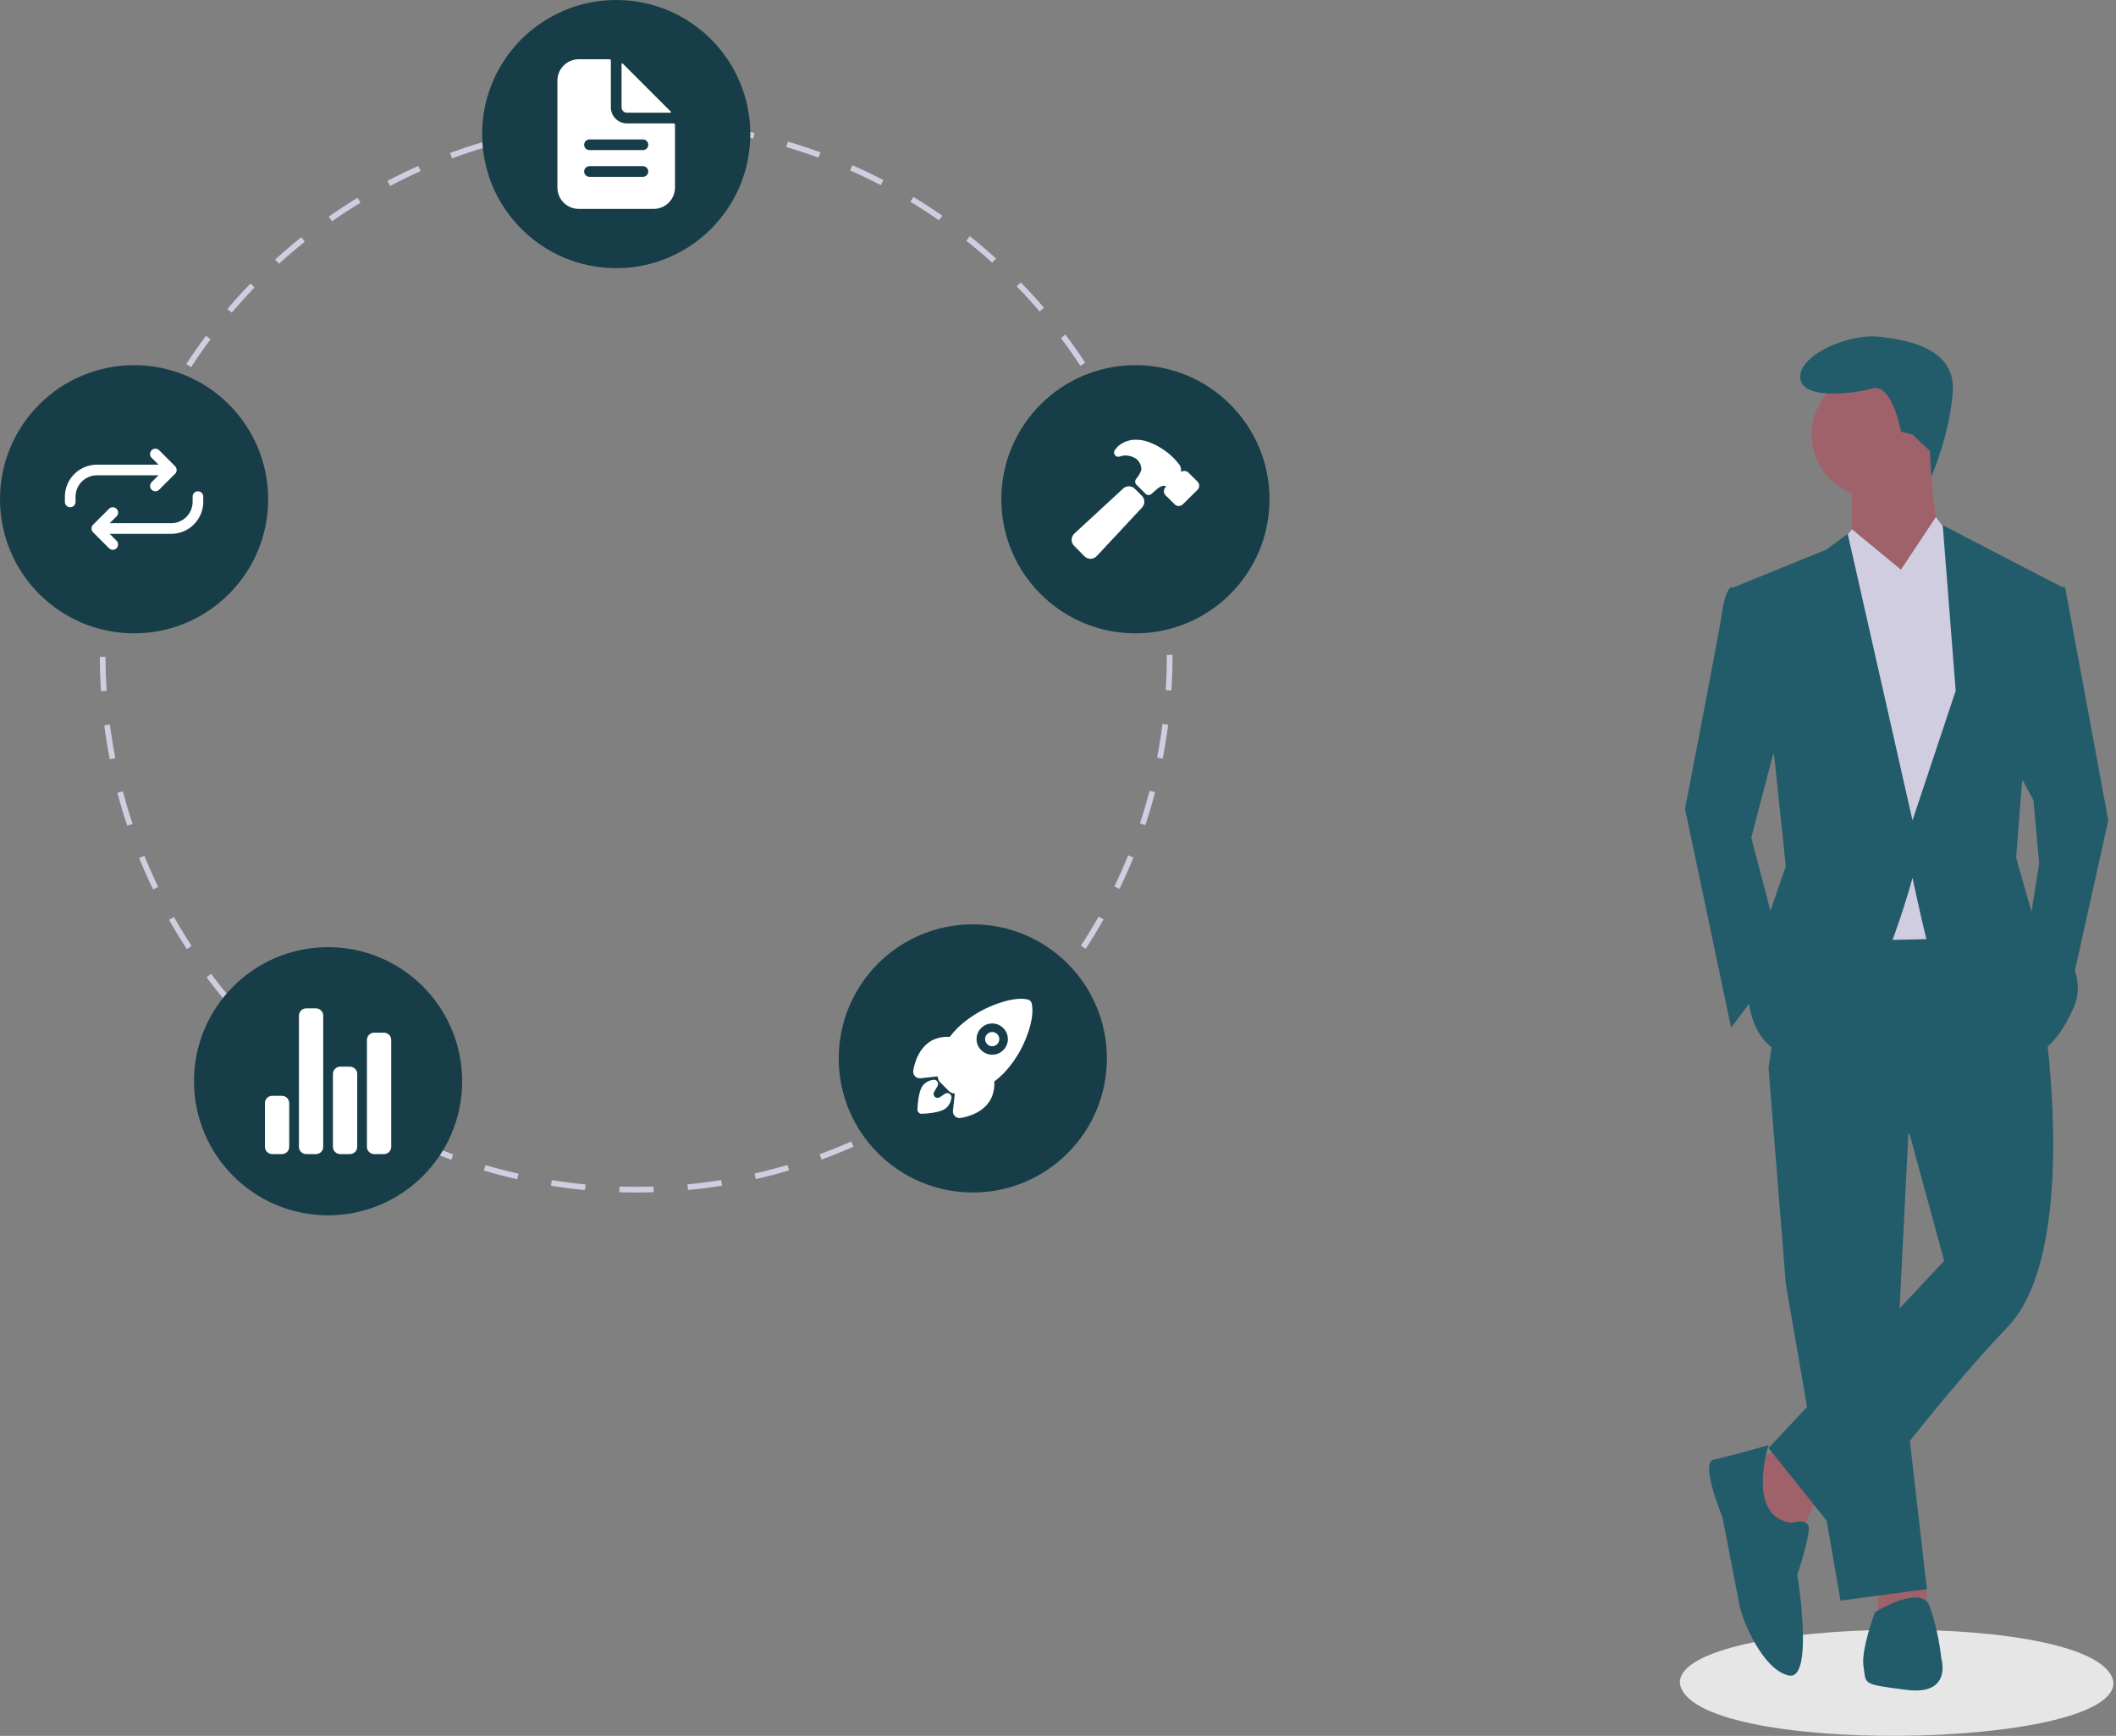<svg width="295" height="242" viewBox="0 0 295 242" fill="none" xmlns="http://www.w3.org/2000/svg">
<rect x="0" y="0" width="295" height="242" fill="#808080" stroke="none"/>
<g clip-path="url(#clip0_8021:32755)">
<path d="M294.648 234.601C294.738 244.029 235.326 244.893 234.195 234.601C234.105 225.174 293.517 224.31 294.648 234.601Z" fill="#E6E6E6"/>
<path d="M248.165 201.871L243.749 204.279L246.559 213.512L250.974 213.913L253.383 208.695L248.165 201.871Z" fill="#9F616A"/>
<path d="M261.812 220.336V224.751L268.636 224.35L268.541 220.713L261.812 220.336Z" fill="#9F616A"/>
<path d="M246.559 148.887L248.968 178.992L256.594 223.145L268.636 221.54L264.622 186.618L266.228 154.507L246.559 148.887Z" fill="#225C6B"/>
<path d="M278.671 126.408L249.77 126.81L246.559 148.886L266.228 158.119L271.044 175.78L246.559 201.871L256.193 213.913C256.193 213.913 269.84 195.449 279.875 185.012C289.91 174.576 285.093 142.866 285.093 142.866L278.671 126.408Z" fill="#225C6B"/>
<path d="M261.411 69.41C266.288 69.41 270.242 65.456 270.242 60.579C270.242 55.702 266.288 51.748 261.411 51.748C256.534 51.748 252.58 55.702 252.58 60.579C252.58 65.456 256.534 69.41 261.411 69.41Z" fill="#9F616A"/>
<path d="M258.2 66.6V75.431L264.221 85.064C264.221 85.064 273.453 78.24 271.446 76.635C269.439 75.029 269.037 62.586 269.037 62.586L258.2 66.6Z" fill="#9F616A"/>
<path d="M258.2 73.825L252.179 81.05L254.587 131.225L273.453 130.823L276.664 87.071L272.65 75.832L269.897 72.086L265.024 79.445L258.2 73.825Z" fill="#D0CDE1"/>
<path d="M248.566 99.916L244.151 116.775L248.566 133.634L241.341 143.267L234.918 112.761C234.918 112.761 239.735 87.874 240.137 85.065C240.538 82.255 241.341 81.853 241.341 81.853L244.552 82.255L248.566 99.916Z" fill="#225C6B"/>
<path d="M280.678 106.339L283.488 111.557L284.291 120.388L282.685 130.423L288.304 139.655L293.924 114.367L287.903 81.853H285.495L280.678 106.339Z" fill="#225C6B"/>
<path d="M246.559 201.471C246.559 201.471 240.939 203.076 238.932 203.478C236.925 203.879 240.137 211.506 240.137 211.506C240.137 211.506 242.144 221.942 242.545 223.949C242.946 225.956 245.756 232.78 249.369 233.583C252.981 234.385 250.573 219.534 250.573 219.534C250.573 219.534 252.179 214.717 252.179 213.111C252.179 211.506 249.77 212.308 249.77 212.308C243.348 211.506 246.559 201.471 246.559 201.471Z" fill="#225C6B"/>
<path d="M259.805 232.378C260.207 234.786 259.404 234.786 265.826 235.589C272.249 236.392 270.643 231.173 270.643 231.173C270.375 228.713 269.836 226.29 269.037 223.948C267.833 220.737 261.411 224.751 261.411 224.751C261.411 224.751 259.404 229.969 259.805 232.378Z" fill="#225C6B"/>
<path d="M269.048 62.866L269.257 66.436C269.257 66.436 271.847 60.578 272.248 54.557C272.65 48.536 265.826 47.332 261.812 46.931C257.798 46.529 250.974 49.339 250.974 52.55C250.974 55.762 258.2 54.959 261.009 54.156C263.819 53.353 265.023 60.177 265.023 60.177L266.629 60.578L269.048 62.866Z" fill="#225C6B"/>
<path d="M255.831 76.667L258.2 73.824L265.024 79.444L258.2 84.26L255.831 76.667Z" fill="#D0CDE1"/>
<path d="M272.65 75.831L269.84 72.219L265.023 79.444L271.045 83.859L272.65 75.831Z" fill="#D0CDE1"/>
<path d="M247.362 105.535L248.968 120.788L245.756 130.021L243.749 138.851C243.749 138.851 243.749 147.281 251.777 147.682C259.805 148.083 266.629 122.394 266.629 122.394C266.629 122.394 267.833 128.014 268.636 131.225C269.439 134.436 283.086 147.281 283.086 147.281C283.086 147.281 286.298 146.879 289.107 140.457C291.917 134.035 283.488 128.014 283.488 128.014L281.079 119.584L281.882 109.148L287.502 81.853L270.844 73.223L272.65 96.303L266.629 114.366L257.598 74.427L254.587 76.635L241.742 81.853L247.362 105.535Z" fill="#225C6B"/>
<path d="M88.725 166.248C87.932 166.242 87.129 166.236 86.341 166.212L86.365 165.417C87.145 165.441 87.943 165.452 88.726 165.453C89.512 165.453 90.312 165.44 91.107 165.414L91.133 166.209C90.329 166.235 89.52 166.248 88.725 166.248ZM81.559 165.912C79.975 165.762 78.376 165.559 76.806 165.308L76.931 164.523C78.485 164.771 80.067 164.972 81.634 165.12L81.559 165.912ZM95.914 165.904L95.838 165.112C97.404 164.962 98.986 164.759 100.54 164.509L100.666 165.294C99.096 165.547 97.497 165.752 95.914 165.904H95.914ZM72.101 164.401C70.55 164.049 68.99 163.642 67.465 163.191L67.69 162.428C69.2 162.875 70.743 163.277 72.277 163.625L72.101 164.401ZM105.37 164.381L105.193 163.606C106.731 163.255 108.273 162.851 109.779 162.404L110.005 163.166C108.484 163.618 106.924 164.027 105.37 164.381H105.37ZM62.915 161.686C61.419 161.136 59.922 160.531 58.466 159.887L58.788 159.16C60.228 159.797 61.709 160.396 63.189 160.939L62.915 161.686ZM114.552 161.655L114.277 160.908C115.748 160.366 117.224 159.768 118.663 159.129L118.986 159.856C117.531 160.502 116.039 161.107 114.552 161.655H114.552ZM54.144 157.805C52.736 157.07 51.33 156.278 49.965 155.45L50.377 154.77C51.728 155.589 53.118 156.373 54.511 157.1L54.144 157.805ZM123.296 157.776L122.928 157.071C124.318 156.344 125.706 155.561 127.052 154.742L127.465 155.422C126.104 156.249 124.702 157.041 123.296 157.776H123.296ZM45.947 152.833C44.643 151.923 43.35 150.958 42.105 149.965L42.601 149.343C43.833 150.326 45.112 151.281 46.402 152.181L45.947 152.833ZM131.477 152.805L131.021 152.153C132.311 151.252 133.588 150.297 134.817 149.316L135.313 149.937C134.071 150.929 132.78 151.894 131.477 152.805ZM38.455 146.858C37.276 145.788 36.117 144.667 35.011 143.526L35.582 142.972C36.676 144.101 37.823 145.21 38.99 146.269L38.455 146.858ZM138.96 146.83L138.425 146.242C139.588 145.185 140.734 144.075 141.83 142.943L142.401 143.496C141.294 144.64 140.135 145.762 138.96 146.83ZM31.786 139.982C30.754 138.772 29.748 137.513 28.795 136.241L29.432 135.764C30.374 137.023 31.37 138.268 32.391 139.465L31.786 139.982ZM145.625 139.949L145.02 139.433C146.041 138.235 147.037 136.988 147.98 135.727L148.617 136.203C147.664 137.478 146.657 138.738 145.625 139.949V139.949ZM26.049 132.316C25.178 130.984 24.341 129.608 23.559 128.226L24.252 127.834C25.025 129.201 25.854 130.563 26.715 131.881L26.049 132.316ZM151.364 132.273L150.697 131.839C151.559 130.518 152.387 129.154 153.16 127.784L153.853 128.175C153.072 129.56 152.234 130.939 151.364 132.273ZM21.338 123.985C20.646 122.554 19.992 121.083 19.395 119.612L20.132 119.313C20.723 120.767 21.37 122.223 22.055 123.639L21.338 123.985ZM156.075 123.923L155.359 123.578C156.044 122.159 156.691 120.7 157.283 119.238L158.02 119.537C157.422 121.014 156.768 122.49 156.075 123.923ZM17.735 115.117C17.231 113.606 16.772 112.061 16.368 110.523L17.137 110.322C17.537 111.842 17.991 113.371 18.489 114.865L17.735 115.117ZM159.677 115.033L158.922 114.783C159.417 113.29 159.87 111.761 160.268 110.237L161.038 110.438C160.635 111.978 160.177 113.524 159.677 115.033ZM15.301 105.853C14.997 104.292 14.74 102.701 14.537 101.123L15.325 101.021C15.527 102.582 15.781 104.156 16.082 105.7L15.301 105.853ZM162.099 105.765L161.319 105.614C161.617 104.071 161.87 102.496 162.069 100.933L162.858 101.034C162.657 102.614 162.401 104.205 162.099 105.765V105.765ZM14.077 96.354C13.975 94.768 13.922 93.157 13.92 91.564L14.716 91.563C14.718 93.139 14.77 94.734 14.871 96.303L14.077 96.354ZM163.313 96.265L162.519 96.214C162.618 94.647 162.668 93.053 162.668 91.476L162.668 91.302H163.463L163.464 91.474C163.464 93.07 163.413 94.681 163.313 96.265ZM14.86 86.825L14.066 86.776C14.164 85.187 14.315 83.582 14.514 82.006L15.303 82.105C15.106 83.666 14.957 85.253 14.86 86.825ZM162.508 86.564C162.405 84.992 162.25 83.404 162.047 81.846L162.836 81.743C163.041 83.318 163.197 84.922 163.302 86.512L162.508 86.564ZM16.049 77.424L15.267 77.274C15.567 75.713 15.923 74.14 16.323 72.6L17.093 72.8C16.697 74.324 16.345 75.879 16.049 77.424ZM161.285 77.168C160.982 75.622 160.625 74.068 160.224 72.547L160.993 72.344C161.398 73.881 161.759 75.452 162.066 77.014L161.285 77.168ZM18.434 68.253L17.679 68.004C18.178 66.492 18.734 64.976 19.331 63.497L20.069 63.795C19.478 65.258 18.928 66.758 18.434 68.253ZM158.868 68.005C158.368 66.512 157.814 65.017 157.22 63.56L157.956 63.26C158.557 64.732 159.117 66.244 159.622 67.753L158.868 68.005ZM21.987 59.453L21.27 59.108C21.96 57.674 22.706 56.242 23.488 54.854L24.181 55.245C23.408 56.618 22.67 58.034 21.987 59.453ZM155.292 59.236C154.607 57.824 153.867 56.413 153.09 55.043L153.782 54.651C154.567 56.035 155.316 57.461 156.008 58.889L155.292 59.236ZM26.64 51.186L25.973 50.753C26.84 49.419 27.763 48.096 28.715 46.819L29.352 47.295C28.411 48.558 27.498 49.867 26.64 51.186ZM150.622 50.999C149.762 49.685 148.846 48.38 147.901 47.12L148.537 46.642C149.492 47.916 150.418 49.235 151.288 50.563L150.622 50.999ZM32.308 43.585L31.702 43.07C32.732 41.858 33.815 40.663 34.921 39.52L35.493 40.072C34.399 41.204 33.327 42.386 32.308 43.585ZM144.936 43.421C143.914 42.226 142.839 41.047 141.742 39.918L142.312 39.364C143.421 40.505 144.507 41.696 145.541 42.904L144.936 43.421ZM38.895 36.769L38.359 36.181C39.536 35.109 40.762 34.062 42.002 33.07L42.499 33.691C41.272 34.673 40.059 35.709 38.895 36.769ZM138.33 36.625C137.163 35.569 135.947 34.536 134.715 33.556L135.21 32.933C136.456 33.925 137.685 34.968 138.863 36.035L138.33 36.625ZM46.292 30.849L45.836 30.198C47.137 29.285 48.486 28.404 49.844 27.576L50.258 28.256C48.914 29.074 47.58 29.947 46.292 30.849ZM130.911 30.722C129.616 29.821 128.277 28.951 126.932 28.137L127.344 27.457C128.703 28.279 130.057 29.158 131.365 30.069L130.911 30.722ZM54.379 25.922L54.01 25.217C55.416 24.48 56.866 23.778 58.318 23.131L58.641 23.858C57.205 24.498 55.771 25.192 54.379 25.922ZM122.795 25.813C121.398 25.086 119.959 24.395 118.517 23.758L118.838 23.03C120.296 23.674 121.751 24.372 123.163 25.107L122.795 25.813ZM63.025 22.074L62.749 21.328C64.24 20.776 65.77 20.266 67.295 19.811L67.522 20.573C66.013 21.023 64.501 21.528 63.025 22.074H63.025ZM114.113 21.984C112.635 21.443 111.12 20.943 109.611 20.499L109.836 19.736C111.361 20.185 112.892 20.69 114.387 21.237L114.113 21.984ZM72.106 19.367L71.928 18.591C73.476 18.237 75.058 17.928 76.631 17.672L76.758 18.458C75.202 18.71 73.637 19.016 72.106 19.367ZM105.023 19.309C103.489 18.963 101.922 18.663 100.367 18.416L100.491 17.63C102.064 17.88 103.647 18.183 105.197 18.533L105.023 19.309ZM81.46 17.849L81.383 17.057C82.962 16.904 84.571 16.799 86.164 16.746L86.19 17.541C84.614 17.594 83.022 17.697 81.46 17.849ZM95.663 17.824C94.099 17.678 92.507 17.58 90.932 17.533L90.956 16.738C92.547 16.786 94.156 16.884 95.737 17.032L95.663 17.824Z" fill="#D0CDE1"/>
<path d="M85.908 37.386C96.232 37.386 104.601 29.017 104.601 18.693C104.601 8.369 96.232 0 85.908 0C75.584 0 67.215 8.369 67.215 18.693C67.215 29.017 75.584 37.386 85.908 37.386Z" fill="#173E48"/>
<path d="M158.293 88.294C168.617 88.294 176.986 79.925 176.986 69.601C176.986 59.277 168.617 50.908 158.293 50.908C147.969 50.908 139.6 59.277 139.6 69.601C139.6 79.925 147.969 88.294 158.293 88.294Z" fill="#173E48"/>
<path d="M135.623 166.247C145.947 166.247 154.316 157.878 154.316 147.554C154.316 137.23 145.947 128.861 135.623 128.861C125.299 128.861 116.93 137.23 116.93 147.554C116.93 157.878 125.299 166.247 135.623 166.247Z" fill="#173E48"/>
<path d="M45.738 169.429C56.062 169.429 64.431 161.06 64.431 150.736C64.431 140.412 56.062 132.043 45.738 132.043C35.414 132.043 27.045 140.412 27.045 150.736C27.045 161.06 35.414 169.429 45.738 169.429Z" fill="#173E48"/>
<path d="M18.693 88.294C29.017 88.294 37.386 79.925 37.386 69.601C37.386 59.277 29.017 50.908 18.693 50.908C8.369 50.908 0 59.277 0 69.601C0 79.925 8.369 88.294 18.693 88.294Z" fill="#173E48"/>
<path d="M93.918 17.202H87.398C86.805 17.202 86.237 16.966 85.818 16.547C85.398 16.128 85.163 15.559 85.163 14.966V8.446C85.163 8.422 85.158 8.397 85.149 8.375C85.139 8.352 85.126 8.332 85.108 8.314C85.091 8.297 85.07 8.283 85.048 8.274C85.025 8.265 85.001 8.26 84.977 8.26H80.692C79.901 8.26 79.143 8.574 78.584 9.133C78.025 9.692 77.711 10.45 77.711 11.24V26.144C77.711 26.934 78.025 27.692 78.584 28.251C79.143 28.81 79.901 29.124 80.692 29.124H91.124C91.915 29.124 92.673 28.81 93.232 28.251C93.791 27.692 94.105 26.934 94.105 26.144V17.388C94.105 17.363 94.1 17.339 94.091 17.317C94.081 17.294 94.067 17.274 94.05 17.256C94.033 17.239 94.012 17.225 93.99 17.216C93.967 17.206 93.943 17.202 93.918 17.202ZM89.634 24.653H82.182C81.984 24.653 81.795 24.575 81.655 24.435C81.516 24.295 81.437 24.106 81.437 23.908C81.437 23.711 81.516 23.521 81.655 23.381C81.795 23.241 81.984 23.163 82.182 23.163H89.634C89.831 23.163 90.021 23.241 90.161 23.381C90.3 23.521 90.379 23.711 90.379 23.908C90.379 24.106 90.3 24.295 90.161 24.435C90.021 24.575 89.831 24.653 89.634 24.653ZM89.634 20.927H82.182C81.984 20.927 81.795 20.849 81.655 20.709C81.516 20.57 81.437 20.38 81.437 20.182C81.437 19.985 81.516 19.795 81.655 19.655C81.795 19.516 81.984 19.437 82.182 19.437H89.634C89.831 19.437 90.021 19.516 90.161 19.655C90.3 19.795 90.379 19.985 90.379 20.182C90.379 20.38 90.3 20.57 90.161 20.709C90.021 20.849 89.831 20.927 89.634 20.927Z" fill="white"/>
<path d="M93.51 15.553L86.812 8.855C86.799 8.842 86.782 8.833 86.764 8.83C86.746 8.826 86.728 8.828 86.711 8.835C86.694 8.842 86.679 8.854 86.669 8.869C86.659 8.885 86.653 8.903 86.653 8.921V14.966C86.653 15.164 86.732 15.354 86.871 15.493C87.011 15.633 87.201 15.712 87.398 15.712H93.444C93.462 15.712 93.48 15.706 93.495 15.696C93.511 15.686 93.522 15.671 93.529 15.654C93.537 15.637 93.538 15.618 93.535 15.6C93.531 15.582 93.522 15.566 93.51 15.553L93.51 15.553Z" fill="white"/>
<path d="M138.327 143.873C138.098 143.873 137.876 143.953 137.698 144.098C137.521 144.244 137.4 144.446 137.356 144.671C137.311 144.896 137.346 145.129 137.454 145.331C137.562 145.533 137.737 145.692 137.949 145.779C138.16 145.867 138.396 145.878 138.615 145.812C138.835 145.745 139.024 145.604 139.151 145.414C139.279 145.223 139.336 144.994 139.313 144.766C139.291 144.538 139.19 144.325 139.028 144.163C138.935 144.071 138.826 143.998 138.706 143.948C138.586 143.899 138.457 143.873 138.327 143.873Z" fill="white"/>
<path d="M143.842 139.91V139.907C143.811 139.77 143.741 139.643 143.642 139.543C143.543 139.443 143.418 139.372 143.28 139.339C142.174 139.069 140.434 139.357 138.506 140.129C136.652 140.85 134.955 141.924 133.511 143.292C133.116 143.685 132.75 144.104 132.414 144.548C131.672 144.497 130.929 144.616 130.24 144.897C128.097 145.84 127.485 148.254 127.322 149.245C127.298 149.386 127.308 149.53 127.349 149.667C127.39 149.803 127.463 149.929 127.56 150.033C127.658 150.137 127.778 150.217 127.912 150.267C128.046 150.317 128.189 150.336 128.331 150.321H128.336L130.723 150.061C130.726 150.091 130.73 150.119 130.732 150.145C130.763 150.436 130.893 150.707 131.1 150.914L132.265 152.08C132.471 152.287 132.743 152.417 133.034 152.447L133.113 152.456L132.854 154.84V154.845C132.841 154.966 132.853 155.089 132.887 155.206C132.922 155.322 132.98 155.431 133.056 155.526C133.133 155.62 133.228 155.699 133.335 155.757C133.442 155.815 133.56 155.851 133.681 155.864C133.71 155.867 133.738 155.868 133.767 155.868C133.819 155.868 133.87 155.864 133.921 155.856C134.918 155.695 137.33 155.091 138.271 152.936C138.55 152.25 138.669 151.51 138.622 150.771C139.067 150.436 139.488 150.069 139.882 149.674C141.249 148.243 142.324 146.56 143.048 144.718C143.816 142.812 144.105 141.059 143.842 139.91ZM139.868 146.401C139.563 146.707 139.175 146.915 138.752 146.999C138.329 147.083 137.89 147.04 137.491 146.876C137.093 146.711 136.752 146.431 136.512 146.073C136.272 145.714 136.144 145.292 136.144 144.861C136.143 144.429 136.271 144.008 136.511 143.649C136.75 143.29 137.091 143.01 137.489 142.845C137.888 142.68 138.326 142.636 138.75 142.72C139.173 142.804 139.561 143.012 139.867 143.317L139.868 143.318C140.277 143.721 140.509 144.27 140.514 144.843C140.518 145.417 140.294 145.969 139.891 146.378L139.868 146.401Z" fill="white"/>
<path d="M132.131 152.396C131.988 152.378 131.842 152.414 131.723 152.495C131.486 152.658 131.247 152.818 131.007 152.974C130.903 153.041 130.779 153.072 130.655 153.06C130.531 153.048 130.415 152.995 130.325 152.909C130.235 152.824 130.177 152.711 130.159 152.588C130.141 152.465 130.166 152.339 130.228 152.232L130.678 151.452C130.743 151.358 130.779 151.247 130.782 151.133C130.785 151.019 130.755 150.906 130.696 150.809C130.636 150.711 130.55 150.633 130.447 150.583C130.344 150.533 130.229 150.514 130.116 150.528C129.615 150.591 129.15 150.819 128.793 151.176C128.657 151.312 128.244 151.726 128.022 153.301C127.959 153.754 127.919 154.209 127.903 154.666C127.901 154.744 127.914 154.822 127.942 154.894C127.97 154.967 128.012 155.034 128.066 155.09C128.119 155.147 128.184 155.192 128.255 155.224C128.326 155.256 128.403 155.273 128.481 155.275C128.486 155.275 128.491 155.275 128.496 155.275H128.511C128.968 155.259 129.424 155.219 129.877 155.156C131.453 154.934 131.867 154.52 132.003 154.384C132.361 154.027 132.589 153.56 132.648 153.058C132.667 152.901 132.624 152.744 132.527 152.62C132.43 152.496 132.287 152.416 132.131 152.396Z" fill="white"/>
<path d="M39.305 160.894H37.95C37.681 160.894 37.423 160.787 37.232 160.596C37.042 160.406 36.935 160.147 36.935 159.878V153.783C36.935 153.514 37.042 153.256 37.232 153.065C37.423 152.875 37.681 152.768 37.95 152.768H39.305C39.574 152.768 39.833 152.875 40.023 153.065C40.214 153.256 40.321 153.514 40.321 153.783V159.878C40.321 160.147 40.214 160.406 40.023 160.596C39.833 160.787 39.574 160.894 39.305 160.894Z" fill="white"/>
<path d="M48.785 160.894H47.431C47.162 160.894 46.903 160.787 46.713 160.597C46.522 160.406 46.415 160.148 46.415 159.879V149.721C46.415 149.451 46.522 149.193 46.713 149.003C46.903 148.812 47.162 148.705 47.431 148.705H48.785C49.055 148.705 49.313 148.812 49.504 149.003C49.694 149.193 49.801 149.451 49.801 149.721V159.879C49.801 160.148 49.694 160.406 49.504 160.597C49.313 160.787 49.055 160.894 48.785 160.894Z" fill="white"/>
<path d="M53.525 160.894H52.171C51.902 160.894 51.643 160.787 51.453 160.597C51.262 160.406 51.155 160.148 51.155 159.879V144.981C51.155 144.711 51.262 144.453 51.453 144.262C51.643 144.072 51.902 143.965 52.171 143.965H53.525C53.795 143.965 54.053 144.072 54.244 144.262C54.434 144.453 54.541 144.711 54.541 144.981V159.879C54.541 160.148 54.434 160.406 54.244 160.597C54.053 160.787 53.795 160.894 53.525 160.894Z" fill="white"/>
<path d="M44.045 160.894H42.691C42.421 160.894 42.163 160.787 41.973 160.596C41.782 160.406 41.675 160.147 41.675 159.878V141.594C41.675 141.324 41.782 141.066 41.973 140.876C42.163 140.685 42.421 140.578 42.691 140.578H44.045C44.315 140.578 44.573 140.685 44.764 140.876C44.954 141.066 45.061 141.324 45.061 141.594V159.878C45.061 160.011 45.035 160.143 44.984 160.267C44.933 160.39 44.858 160.502 44.763 160.596C44.669 160.69 44.557 160.765 44.434 160.816C44.311 160.867 44.179 160.894 44.045 160.894Z" fill="white"/>
<path d="M159.189 69.112L158.221 68.144C157.999 67.923 157.699 67.798 157.385 67.797C157.072 67.796 156.771 67.919 156.548 68.14L149.821 74.348C149.574 74.567 149.423 74.874 149.4 75.203C149.393 75.366 149.42 75.529 149.478 75.682C149.537 75.835 149.627 75.974 149.741 76.09L151.187 77.552L151.189 77.554C151.413 77.777 151.715 77.902 152.03 77.903H152.074C152.237 77.894 152.397 77.853 152.544 77.782C152.692 77.711 152.824 77.611 152.933 77.489L159.184 70.793C159.408 70.571 159.534 70.27 159.535 69.956C159.537 69.641 159.413 69.339 159.192 69.115L159.189 69.112Z" fill="white"/>
<path d="M166.965 67.156L166.954 67.145L165.684 65.888C165.609 65.814 165.521 65.755 165.424 65.715C165.327 65.675 165.222 65.655 165.117 65.656C164.947 65.656 164.781 65.71 164.643 65.809C164.643 65.793 164.646 65.778 164.647 65.764C164.698 65.439 164.63 65.107 164.454 64.829C164.174 64.452 163.867 64.096 163.535 63.764L163.532 63.761C162.604 62.871 161.513 62.167 160.318 61.688C159.694 61.432 159.026 61.3 158.351 61.301C157.478 61.293 156.629 61.59 155.951 62.141C155.759 62.326 155.583 62.527 155.426 62.742C155.351 62.846 155.312 62.971 155.313 63.098C155.315 63.226 155.358 63.35 155.436 63.451C155.513 63.552 155.621 63.626 155.744 63.661C155.867 63.696 155.998 63.69 156.117 63.645C156.221 63.606 156.327 63.573 156.435 63.547C156.66 63.5 156.89 63.485 157.119 63.505C157.593 63.554 158.048 63.721 158.442 63.99C158.662 64.176 158.838 64.409 158.955 64.673C159.072 64.937 159.128 65.224 159.118 65.512C158.954 65.981 158.702 66.415 158.377 66.79C158.29 66.904 158.248 67.046 158.258 67.189C158.268 67.332 158.329 67.467 158.431 67.568L159.706 68.844C159.813 68.951 159.957 69.013 160.109 69.018C160.261 69.022 160.408 68.968 160.521 68.867C160.882 68.545 161.431 68.059 161.623 67.94C161.787 67.83 161.973 67.757 162.168 67.725C162.313 67.711 162.459 67.742 162.586 67.813C162.587 67.82 162.586 67.826 162.584 67.832C162.582 67.838 162.579 67.844 162.575 67.849L162.507 67.913L162.496 67.923C162.346 68.072 162.262 68.275 162.262 68.487C162.261 68.698 162.345 68.901 162.494 69.051L162.498 69.055L163.768 70.311C163.842 70.386 163.93 70.444 164.028 70.484C164.125 70.524 164.229 70.544 164.334 70.543C164.545 70.543 164.747 70.461 164.898 70.313L166.955 68.282C166.962 68.275 166.969 68.267 166.976 68.26C167.114 68.109 167.189 67.911 167.187 67.706C167.185 67.501 167.106 67.305 166.965 67.156Z" fill="white"/>
<path d="M21.661 68.489C21.514 68.489 21.371 68.445 21.249 68.364C21.127 68.282 21.032 68.166 20.975 68.031C20.919 67.895 20.905 67.746 20.933 67.602C20.962 67.458 21.032 67.326 21.136 67.222L22.837 65.521L21.136 63.819C20.997 63.68 20.919 63.492 20.919 63.295C20.919 63.098 20.997 62.909 21.136 62.77C21.275 62.631 21.464 62.553 21.661 62.553C21.858 62.553 22.046 62.631 22.186 62.77L24.412 64.996C24.48 65.065 24.535 65.147 24.572 65.237C24.61 65.327 24.629 65.423 24.629 65.521C24.629 65.618 24.61 65.715 24.572 65.805C24.535 65.895 24.48 65.976 24.412 66.045L22.186 68.271C22.117 68.34 22.035 68.395 21.945 68.432C21.855 68.47 21.758 68.489 21.661 68.489Z" fill="white"/>
<path d="M9.789 70.715C9.692 70.715 9.595 70.696 9.505 70.659C9.415 70.621 9.333 70.567 9.264 70.498C9.196 70.429 9.141 70.347 9.104 70.257C9.066 70.167 9.047 70.071 9.047 69.973V69.231C9.053 68.053 9.524 66.924 10.357 66.09C11.19 65.257 12.318 64.786 13.497 64.779H23.145C23.342 64.779 23.53 64.858 23.669 64.997C23.809 65.136 23.887 65.325 23.887 65.521C23.887 65.718 23.809 65.907 23.669 66.046C23.53 66.185 23.342 66.263 23.145 66.263H13.499C12.713 66.268 11.96 66.582 11.405 67.138C10.849 67.695 10.535 68.447 10.531 69.233V69.973C10.531 70.071 10.512 70.167 10.475 70.257C10.437 70.347 10.383 70.429 10.314 70.498C10.245 70.567 10.163 70.621 10.073 70.659C9.983 70.696 9.887 70.715 9.789 70.715Z" fill="white"/>
<path d="M15.725 76.65C15.628 76.65 15.531 76.631 15.441 76.594C15.351 76.557 15.269 76.502 15.2 76.433L12.974 74.207C12.905 74.138 12.851 74.056 12.814 73.966C12.776 73.876 12.757 73.78 12.757 73.682C12.757 73.585 12.776 73.488 12.814 73.398C12.851 73.308 12.905 73.227 12.974 73.158L15.2 70.932C15.34 70.793 15.528 70.715 15.725 70.715C15.922 70.715 16.11 70.793 16.249 70.932C16.388 71.071 16.466 71.26 16.466 71.457C16.467 71.653 16.389 71.842 16.25 71.981L14.548 73.682L16.25 75.384C16.353 75.487 16.424 75.62 16.453 75.763C16.481 75.907 16.467 76.057 16.41 76.192C16.354 76.328 16.259 76.444 16.137 76.525C16.015 76.607 15.872 76.65 15.725 76.65Z" fill="white"/>
<path d="M14.241 74.424C14.044 74.424 13.855 74.346 13.716 74.207C13.577 74.068 13.499 73.879 13.499 73.682C13.499 73.485 13.577 73.297 13.716 73.157C13.855 73.018 14.044 72.94 14.241 72.94H23.887C24.673 72.936 25.425 72.621 25.981 72.065C26.537 71.509 26.851 70.756 26.855 69.97V69.23C26.855 69.034 26.933 68.845 27.072 68.706C27.211 68.567 27.4 68.488 27.597 68.488C27.794 68.488 27.982 68.567 28.121 68.706C28.261 68.845 28.339 69.034 28.339 69.23V69.972C28.333 71.151 27.862 72.279 27.029 73.113C26.196 73.947 25.067 74.418 23.889 74.424L14.241 74.424Z" fill="white"/>
</g>
<defs>
<clipPath id="clip0_8021:32755">
<rect width="294.648" height="242" fill="white"/>
</clipPath>
</defs>
</svg>
